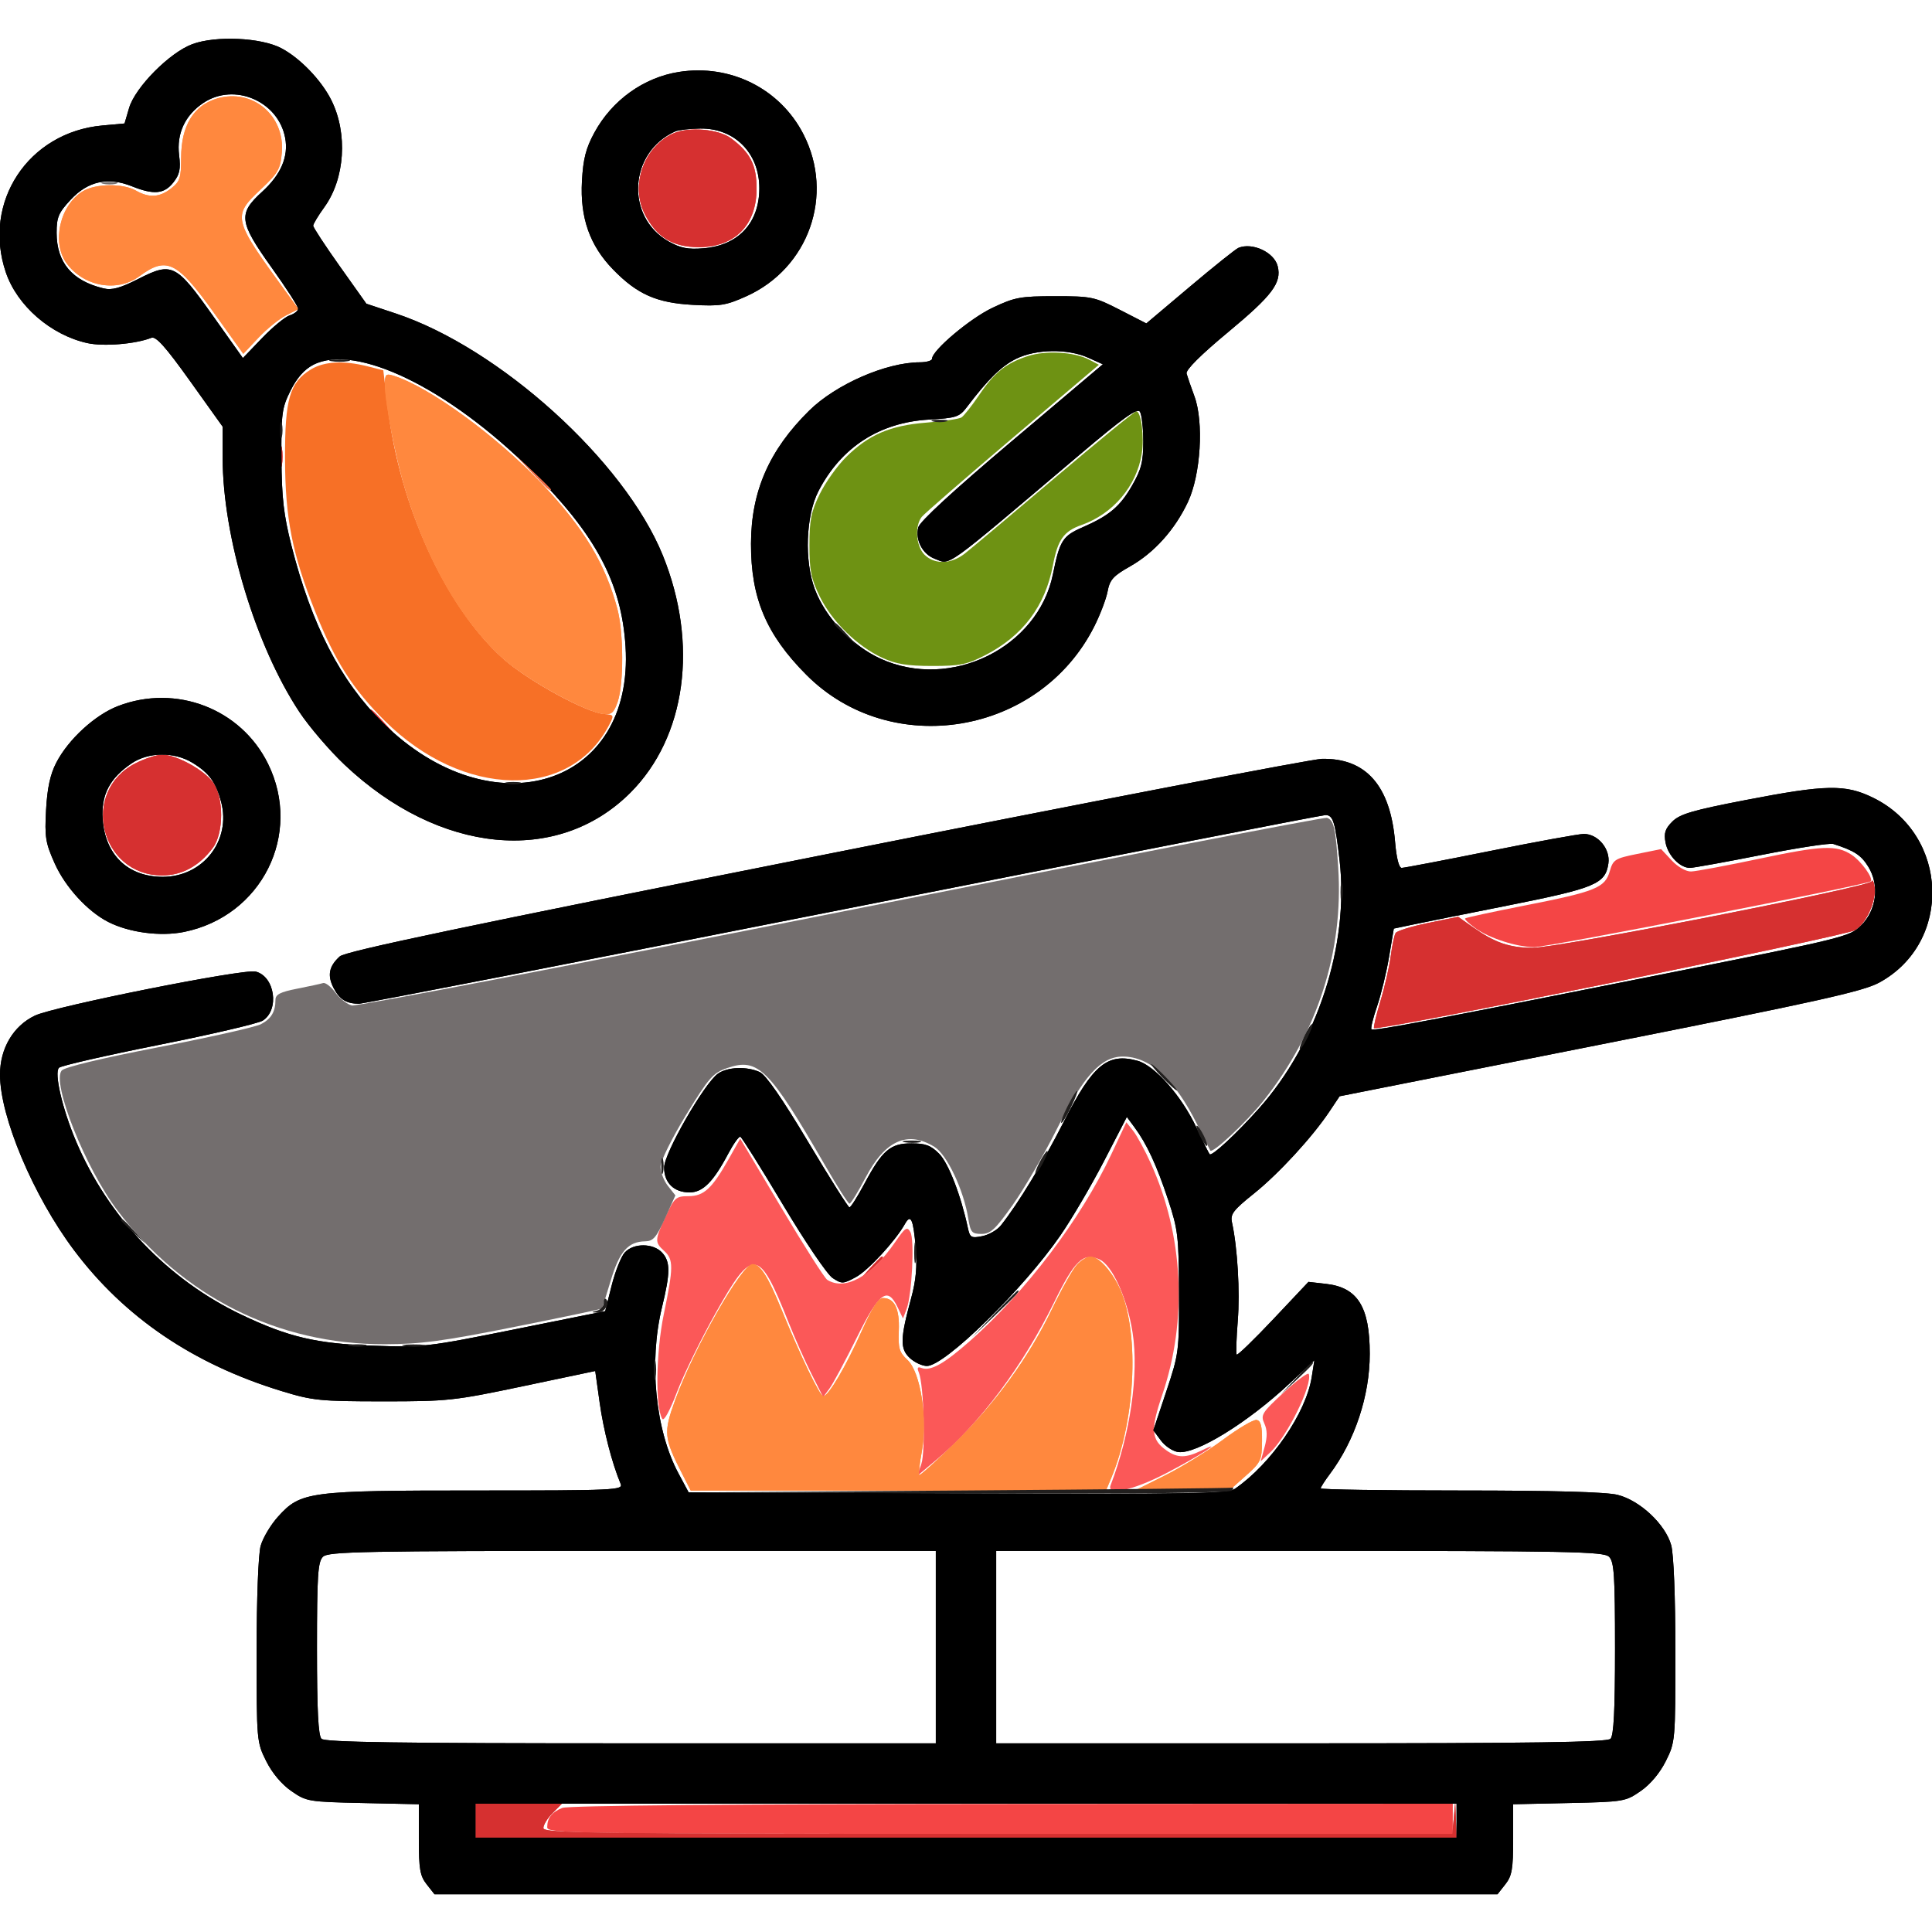 <svg xmlns="http://www.w3.org/2000/svg" width="512" height="512" viewBox="0 0 512 512" version="1.1"><path d="M 178.379 35.381 C 170.596 38.907, 166.994 49.147, 170.867 56.740 C 173.992 62.866, 178.296 65.500, 185.177 65.500 C 194.724 65.500, 200.500 59.658, 200.500 50 C 200.500 43.724, 198.859 40.477, 193.763 36.672 C 190.426 34.181, 182.498 33.515, 178.379 35.381 M 74.272 121 C 74.272 123.475, 74.467 124.487, 74.706 123.250 C 74.944 122.013, 74.944 119.987, 74.706 118.750 C 74.467 117.513, 74.272 118.525, 74.272 121 M 98 188.313 C 98 188.485, 99.463 189.948, 101.250 191.563 L 104.500 194.500 101.563 191.250 C 98.825 188.221, 98 187.540, 98 188.313 M 35.966 202.250 C 21.186 209.710, 26.457 232, 43 232 C 48.217 232, 52.861 229.463, 56.408 224.677 C 59.324 220.742, 59.342 211.301, 56.441 207.323 C 54.022 204.005, 46.672 200, 43 200 C 41.583 200, 38.418 201.012, 35.966 202.250 M 495.987 233.588 C 495.328 235.061, 412.889 251.206, 406.153 251.182 C 400.041 251.160, 396.210 249.847, 390.457 245.801 L 386.414 242.959 378.457 244.598 C 374.081 245.499, 370.213 246.691, 369.862 247.246 C 369.511 247.802, 368.922 250.561, 368.554 253.378 C 368.186 256.195, 366.959 261.561, 365.829 265.303 C 364.698 269.045, 363.937 272.267, 364.136 272.463 C 365.014 273.325, 489.357 247.996, 491.662 246.485 C 494.657 244.523, 497.237 238.822, 496.794 235.147 C 496.618 233.691, 496.255 232.990, 495.987 233.588 M 230.437 336.250 L 227.500 339.500 230.750 336.563 C 233.779 333.825, 234.460 333, 233.687 333 C 233.515 333, 232.052 334.462, 230.437 336.250 M 126 482.500 L 126 487 256 487 L 386 487 385.825 482.250 L 385.651 477.500 385.268 481.750 L 384.885 486 264.443 486 C 156.475 486, 144 485.840, 144 484.455 C 144 483.605, 145.105 481.805, 146.455 480.455 L 148.909 478 137.455 478 L 126 478 126 482.500" stroke="none" fill="#d63030" fill-rule="evenodd"/><path d="M 466.500 227.517 C 457.700 229.380, 449.443 230.926, 448.151 230.952 C 446.788 230.980, 444.630 229.744, 443.008 228.008 L 440.213 225.017 433.883 226.298 C 427.981 227.493, 427.488 227.804, 426.603 230.888 C 425.344 235.278, 422.865 236.277, 404.085 239.967 C 395.607 241.633, 388.494 243.173, 388.278 243.389 C 388.062 243.605, 389.293 244.785, 391.015 246.011 C 394.752 248.671, 402.040 251, 406.632 251 C 410.180 251, 494.895 234.439, 495.757 233.576 C 496.546 232.788, 493.251 228.211, 490.684 226.528 C 486.669 223.898, 482.860 224.054, 466.500 227.517 M 149.028 479.113 C 146.206 480.239, 145.037 481.736, 145.015 484.250 C 145.001 485.907, 151.375 486, 265 486 L 385 486 385 482 L 385 478 268.250 478.063 C 193.978 478.104, 150.601 478.486, 149.028 479.113" stroke="none" fill="#f44545" fill-rule="evenodd"/><path d="M 178.379 35.381 C 170.596 38.907, 166.994 49.147, 170.867 56.740 C 173.992 62.866, 178.296 65.500, 185.177 65.500 C 194.724 65.500, 200.500 59.658, 200.500 50 C 200.500 43.724, 198.859 40.477, 193.763 36.672 C 190.426 34.181, 182.498 33.515, 178.379 35.381 M 74.272 121 C 74.272 123.475, 74.467 124.487, 74.706 123.250 C 74.944 122.013, 74.944 119.987, 74.706 118.750 C 74.467 117.513, 74.272 118.525, 74.272 121 M 98 188.313 C 98 188.485, 99.463 189.948, 101.250 191.563 L 104.500 194.500 101.563 191.250 C 98.825 188.221, 98 187.540, 98 188.313 M 35.966 202.250 C 21.186 209.710, 26.457 232, 43 232 C 48.217 232, 52.861 229.463, 56.408 224.677 C 59.324 220.742, 59.342 211.301, 56.441 207.323 C 54.022 204.005, 46.672 200, 43 200 C 41.583 200, 38.418 201.012, 35.966 202.250 M 495.987 233.588 C 495.328 235.061, 412.889 251.206, 406.153 251.182 C 400.041 251.160, 396.210 249.847, 390.457 245.801 L 386.414 242.959 378.457 244.598 C 374.081 245.499, 370.213 246.691, 369.862 247.246 C 369.511 247.802, 368.922 250.561, 368.554 253.378 C 368.186 256.195, 366.959 261.561, 365.829 265.303 C 364.698 269.045, 363.937 272.267, 364.136 272.463 C 365.014 273.325, 489.357 247.996, 491.662 246.485 C 494.657 244.523, 497.237 238.822, 496.794 235.147 C 496.618 233.691, 496.255 232.990, 495.987 233.588 M 230.437 336.250 L 227.500 339.500 230.750 336.563 C 233.779 333.825, 234.460 333, 233.687 333 C 233.515 333, 232.052 334.462, 230.437 336.250 M 126 482.500 L 126 487 256 487 L 386 487 385.825 482.250 L 385.651 477.500 385.268 481.750 L 384.885 486 264.443 486 C 156.475 486, 144 485.840, 144 484.455 C 144 483.605, 145.105 481.805, 146.455 480.455 L 148.909 478 137.455 478 L 126 478 126 482.500" stroke="none" fill="#d63030" fill-rule="evenodd"/><path d="M 82.420 97.886 C 76.768 101.332, 75.496 105.694, 75.534 121.500 C 75.572 137.376, 77.455 146.891, 83.594 162.234 C 88.796 175.236, 93.490 182.594, 101.950 191.007 C 122.674 211.615, 151.089 212.133, 161.453 192.091 C 162.776 189.533, 162.723 189.414, 160.166 189.228 C 155.376 188.878, 139.753 180.313, 133.275 174.485 C 118.100 160.833, 105.931 134.262, 102.744 107.815 L 101.576 98.131 97.345 97.065 C 91.078 95.487, 85.885 95.773, 82.420 97.886" stroke="none" fill="#f77026" fill-rule="evenodd"/><path d="M 57.643 26.068 C 51.304 27.879, 48 33.296, 48 41.878 C 48 47.144, 47.687 48.101, 45.365 49.927 C 42.304 52.335, 39.509 52.506, 36 50.500 C 32.616 48.566, 25.426 48.635, 22.040 50.636 C 15.891 54.268, 13.603 64.261, 17.654 69.788 C 22.177 75.958, 31.073 77.540, 36.923 73.215 C 44.141 67.878, 46.925 69.235, 56.646 82.825 L 64.474 93.769 68.487 89.510 C 70.694 87.167, 73.984 84.497, 75.798 83.575 L 79.096 81.899 75.670 77.199 C 61.670 57.999, 61.505 57.315, 69.131 50.154 C 73.716 45.849, 74.306 44.814, 74.686 40.418 C 75.532 30.630, 66.954 23.407, 57.643 26.068 M 102 101.802 C 102 106.615, 104.768 120.931, 107.381 129.629 C 113.119 148.736, 122.267 164.582, 133.275 174.485 C 139.501 180.086, 155.023 188.644, 159.989 189.214 C 162.042 189.450, 162.689 188.887, 163.683 186 C 165.323 181.233, 165.279 167.637, 163.602 161.339 C 160.418 149.380, 154.701 139.911, 143.583 128.183 C 131.563 115.502, 113.632 102.453, 104.250 99.559 C 102.270 98.948, 102 99.217, 102 101.802 M 285.332 335.250 C 284.222 336.488, 281.261 341.775, 278.751 347 C 272.630 359.742, 263.832 371.845, 252.952 382.492 C 248.006 387.332, 243.793 391.114, 243.590 390.896 C 243.387 390.678, 243.706 387.862, 244.298 384.639 C 245.884 376.003, 243.942 363.602, 240.504 360.416 C 238.314 358.386, 237.998 357.322, 238.194 352.638 C 238.435 346.861, 237.049 344, 234.007 344 C 232.774 344, 231.119 346.558, 228.391 352.680 C 224.172 362.148, 219.543 370, 218.180 370 C 217.264 370, 212.197 359.490, 207.076 346.970 C 203.481 338.181, 201.450 335, 199.431 335 C 196.624 335, 183.983 357.184, 178.984 370.881 C 175.762 379.709, 175.885 380.974, 180.922 390.847 L 183.041 395 238.071 395 L 293.102 395 294.475 391.714 C 301.159 375.718, 302.036 351.894, 296.356 340.648 C 294.170 336.319, 290.977 333, 289 333 C 288.092 333, 286.441 334.012, 285.332 335.250 M 324.146 381.517 C 320.101 384.522, 313.186 388.785, 308.780 390.990 L 300.768 395 313.256 395 L 325.743 395 330.070 391.160 C 334.141 387.547, 334.400 387.001, 334.449 381.937 C 334.487 377.902, 334.124 376.491, 333 376.303 C 332.175 376.166, 328.191 378.512, 324.146 381.517" stroke="none" fill="#ff883e" fill-rule="evenodd"/><path d="M 272.378 94.367 C 266.584 96.259, 263.525 98.709, 259.471 104.706 C 257.535 107.569, 255.426 110.237, 254.784 110.634 C 254.141 111.031, 249.959 111.646, 245.489 112.001 C 235.867 112.765, 230.221 115.192, 224.205 121.149 C 221.886 123.444, 218.757 127.837, 217.249 130.911 C 214.957 135.588, 214.509 137.806, 214.509 144.500 C 214.509 151.212, 214.955 153.408, 217.275 158.142 C 220.504 164.728, 227.208 171.285, 233.824 174.329 C 237.437 175.992, 240.432 176.483, 247 176.490 C 254.367 176.499, 256.233 176.124, 261 173.681 C 271.050 168.529, 276.975 160.680, 279.042 149.780 C 280.326 143.005, 281.902 140.788, 286.610 139.130 C 294.964 136.186, 301.206 128.821, 302.569 120.298 C 303.286 115.812, 302.420 109, 301.133 109 C 300.705 109, 290.938 116.989, 279.428 126.753 C 267.918 136.517, 257.202 145.517, 255.615 146.753 C 252.042 149.536, 247.638 149.638, 245 147 C 242.751 144.751, 242.366 139.375, 244.282 136.973 C 244.952 136.132, 255.786 126.720, 268.357 116.057 L 291.214 96.668 288.570 95.282 C 284.699 93.255, 277.101 92.825, 272.378 94.367" stroke="none" fill="#6e9213" fill-rule="evenodd"/><path d="M 294.500 305.914 C 286.399 323.128, 271.863 342.317, 257 355.420 C 250.145 361.463, 246.590 363.440, 244.216 362.529 C 243.161 362.125, 242.972 362.447, 243.506 363.739 C 244.834 366.946, 245.310 384.673, 244.157 387.980 L 243.055 391.140 248.096 386.920 C 259.693 377.210, 271.113 361.941, 279.352 345.130 C 284.831 333.950, 287.097 331.812, 291.392 333.769 C 294.787 335.316, 298.757 344.133, 300.163 353.253 C 301.836 364.096, 299.527 380.040, 294.317 393.617 C 293.214 396.491, 300.188 394.997, 308.912 390.491 C 317.663 385.972, 325.259 381.084, 318.300 384.452 C 314.234 386.419, 312.025 386.406, 309.159 384.399 C 305.045 381.517, 304.845 378.939, 308.014 369.624 C 314.753 349.809, 313.642 327.399, 304.972 308.278 C 303.392 304.793, 301.289 300.922, 300.299 299.678 L 298.500 297.414 294.500 305.914 M 193.110 307.151 C 188.662 315.032, 186.525 317, 182.415 317 C 179.161 317, 178.731 317.379, 176.464 322.250 C 173.496 328.624, 173.467 329.208, 176 331.500 C 178.512 333.774, 178.501 335.762, 175.902 348.343 C 173.834 358.352, 173.626 372.969, 175.508 376.014 C 175.950 376.728, 177.535 373.833, 179.428 368.857 C 181.176 364.261, 185.768 354.875, 189.633 348 C 199.533 330.386, 201.088 330.582, 208.971 350.428 C 210.642 354.634, 213.390 360.811, 215.078 364.155 L 218.147 370.235 219.824 367.974 C 220.746 366.730, 223.975 360.715, 227 354.606 C 233.029 342.431, 235.187 340.816, 237.889 346.454 L 239.305 349.408 240.248 346.954 C 241.676 343.237, 242.410 328.555, 241.269 326.517 C 240.396 324.956, 239.900 325.285, 237.196 329.215 C 230.963 338.274, 223.945 342.155, 219.219 339.157 C 218.515 338.710, 213.040 330.108, 207.052 320.041 L 196.165 301.739 193.110 307.151 M 340.225 369.004 C 334.427 374.354, 334.034 374.982, 335.065 377.242 C 335.861 378.989, 335.880 380.774, 335.134 383.478 L 334.088 387.266 336.639 384.883 C 341.119 380.699, 347.884 366.929, 346.839 364.122 C 346.652 363.622, 343.676 365.819, 340.225 369.004" stroke="none" fill="#fb5858" fill-rule="evenodd"/><path d="M 57.643 26.068 C 51.304 27.879, 48 33.296, 48 41.878 C 48 47.144, 47.687 48.101, 45.365 49.927 C 42.304 52.335, 39.509 52.506, 36 50.500 C 32.616 48.566, 25.426 48.635, 22.040 50.636 C 15.891 54.268, 13.603 64.261, 17.654 69.788 C 22.177 75.958, 31.073 77.540, 36.923 73.215 C 44.141 67.878, 46.925 69.235, 56.646 82.825 L 64.474 93.769 68.487 89.510 C 70.694 87.167, 73.984 84.497, 75.798 83.575 L 79.096 81.899 75.670 77.199 C 61.670 57.999, 61.505 57.315, 69.131 50.154 C 73.716 45.849, 74.306 44.814, 74.686 40.418 C 75.532 30.630, 66.954 23.407, 57.643 26.068 M 102 101.802 C 102 106.615, 104.768 120.931, 107.381 129.629 C 113.119 148.736, 122.267 164.582, 133.275 174.485 C 139.501 180.086, 155.023 188.644, 159.989 189.214 C 162.042 189.450, 162.689 188.887, 163.683 186 C 165.323 181.233, 165.279 167.637, 163.602 161.339 C 160.418 149.380, 154.701 139.911, 143.583 128.183 C 131.563 115.502, 113.632 102.453, 104.250 99.559 C 102.270 98.948, 102 99.217, 102 101.802 M 285.332 335.250 C 284.222 336.488, 281.261 341.775, 278.751 347 C 272.630 359.742, 263.832 371.845, 252.952 382.492 C 248.006 387.332, 243.793 391.114, 243.590 390.896 C 243.387 390.678, 243.706 387.862, 244.298 384.639 C 245.884 376.003, 243.942 363.602, 240.504 360.416 C 238.314 358.386, 237.998 357.322, 238.194 352.638 C 238.435 346.861, 237.049 344, 234.007 344 C 232.774 344, 231.119 346.558, 228.391 352.680 C 224.172 362.148, 219.543 370, 218.180 370 C 217.264 370, 212.197 359.490, 207.076 346.970 C 203.481 338.181, 201.450 335, 199.431 335 C 196.624 335, 183.983 357.184, 178.984 370.881 C 175.762 379.709, 175.885 380.974, 180.922 390.847 L 183.041 395 238.071 395 L 293.102 395 294.475 391.714 C 301.159 375.718, 302.036 351.894, 296.356 340.648 C 294.170 336.319, 290.977 333, 289 333 C 288.092 333, 286.441 334.012, 285.332 335.250 M 324.146 381.517 C 320.101 384.522, 313.186 388.785, 308.780 390.990 L 300.768 395 313.256 395 L 325.743 395 330.070 391.160 C 334.141 387.547, 334.400 387.001, 334.449 381.937 C 334.487 377.902, 334.124 376.491, 333 376.303 C 332.175 376.166, 328.191 378.512, 324.146 381.517" stroke="none" fill="#ff883e" fill-rule="evenodd"/><path d="M 51.005 11.684 C 44.993 13.885, 35.826 23.126, 34.212 28.611 L 33.003 32.722 27.138 33.254 C 7.443 35.040, -4.772 53.638, 1.554 72.205 C 4.565 81.040, 13.457 88.761, 23.104 90.915 C 27.424 91.880, 35.881 91.189, 40.112 89.526 C 41.327 89.048, 43.853 91.870, 50.362 100.978 L 59 113.065 59.003 121.282 C 59.011 142.246, 67.712 171.101, 79.313 188.640 C 81.910 192.566, 87.299 198.866, 91.289 202.640 C 116.356 226.348, 147.720 229.422, 167.064 210.067 C 181.820 195.303, 185.180 170.631, 175.634 147.138 C 165.493 122.180, 132.382 92.211, 104.841 83.063 L 97.096 80.490 90.048 70.568 C 86.172 65.110, 83 60.271, 83 59.814 C 83 59.357, 84.325 57.154, 85.944 54.918 C 91.429 47.347, 92.212 35.354, 87.799 26.523 C 85.148 21.219, 79.464 15.332, 74.500 12.750 C 69.110 9.946, 57.225 9.407, 51.005 11.684 M 179.920 19.063 C 170.573 20.537, 162.195 26.550, 157.519 35.143 C 155.274 39.267, 154.553 42.075, 154.225 47.962 C 153.684 57.656, 156.277 65.044, 162.448 71.393 C 168.857 77.988, 173.978 80.262, 183.612 80.791 C 190.823 81.187, 192.391 80.937, 197.738 78.537 C 214.350 71.082, 221.198 51.646, 212.893 35.524 C 206.689 23.478, 193.543 16.916, 179.920 19.063 M 53.898 27.270 C 49.035 30.518, 46.763 35.401, 47.463 41.097 C 47.919 44.803, 47.624 46.209, 45.942 48.347 C 43.517 51.430, 40.760 51.688, 34.977 49.374 C 28.639 46.838, 23.331 47.991, 18.753 52.899 C 15.496 56.391, 15 57.556, 15.004 61.711 C 15.010 69.573, 19.103 74.422, 27.422 76.422 C 29.665 76.961, 31.828 76.371, 36.723 73.887 C 45.594 69.384, 46.636 69.904, 56.433 83.709 L 64.366 94.887 69.466 89.580 C 72.270 86.661, 75.563 83.956, 76.783 83.569 C 78.002 83.182, 79 82.386, 79 81.801 C 79 81.215, 75.850 76.324, 72 70.931 C 63.309 58.758, 63.044 56.663, 69.462 50.823 C 74.460 46.273, 76.503 41.497, 75.573 36.536 C 73.745 26.792, 62.079 21.805, 53.898 27.270 M 178.966 34.820 C 166.663 40.273, 165.627 57.488, 177.211 63.998 C 180.340 65.757, 182.302 66.140, 186.434 65.797 C 195.699 65.029, 201.231 59.073, 201.231 49.866 C 201.231 40.571, 194.675 33.945, 185.602 34.070 C 182.796 34.109, 179.810 34.446, 178.966 34.820 M 328.216 65.674 C 327.510 65.957, 321.725 70.581, 315.361 75.949 L 303.791 85.709 296.765 82.105 C 290.062 78.665, 289.276 78.500, 279.620 78.500 C 270.389 78.500, 268.929 78.771, 262.997 81.582 C 257.043 84.404, 247 92.877, 247 95.079 C 247 95.586, 245.537 96.005, 243.750 96.012 C 234.803 96.045, 221.502 101.858, 214.436 108.825 C 203.841 119.270, 199.055 130.211, 199.021 144.068 C 198.986 158.492, 203.037 168.112, 213.644 178.788 C 236.125 201.417, 275.435 194.854, 289.978 166.043 C 291.551 162.927, 293.147 158.733, 293.524 156.725 C 294.103 153.637, 295.021 152.615, 299.468 150.105 C 305.865 146.495, 311.382 140.351, 314.827 133 C 318.211 125.781, 319.058 111.847, 316.529 105 C 315.615 102.525, 314.681 99.825, 314.453 99 C 314.189 98.044, 318.189 94.055, 325.483 88 C 337.188 78.283, 339.703 74.936, 338.599 70.538 C 337.677 66.866, 331.940 64.178, 328.216 65.674 M 269.290 95.086 C 265.391 97.016, 261.849 100.483, 256.282 107.817 C 254.228 110.523, 253.478 110.773, 246.143 111.198 C 233.064 111.955, 222.880 118.555, 216.898 130.151 C 213.546 136.649, 213.110 148.654, 215.952 156.188 C 218.787 163.705, 225.791 171.103, 233.341 174.558 C 251.899 183.048, 275.094 171.677, 279.043 152.155 C 280.835 143.296, 281.607 142.060, 286.755 139.805 C 294.006 136.630, 296.794 134.287, 300.022 128.660 C 302.471 124.389, 302.980 122.380, 302.975 117 C 302.972 113.425, 302.573 109.873, 302.088 109.107 C 301.410 108.038, 297.678 110.703, 285.983 120.607 C 249.408 151.584, 252.012 149.715, 247.709 148.080 C 244.473 146.849, 242.507 143.099, 243.346 139.756 C 243.729 138.232, 252.719 129.952, 268.106 116.952 L 292.264 96.541 288.382 94.797 C 282.976 92.368, 274.522 92.496, 269.290 95.086 M 83 96.689 C 80.638 97.911, 78.687 100.125, 77 103.500 C 74.700 108.101, 74.507 109.539, 74.587 121.500 C 74.656 131.937, 75.176 136.481, 77.224 144.552 C 82.562 165.591, 90.215 180.446, 101.411 191.500 C 130.533 220.255, 168.114 208.466, 165.772 171.311 C 164.712 154.512, 157.910 141.735, 141.083 124.936 C 119.018 102.907, 94.254 90.864, 83 96.689 M 31.282 187.110 C 25.175 189.457, 18.094 195.955, 14.905 202.137 C 13.300 205.249, 12.527 208.825, 12.209 214.612 C 11.811 221.856, 12.058 223.379, 14.517 228.859 C 17.310 235.083, 23.175 241.497, 28.636 244.301 C 34.154 247.135, 42.491 248.245, 48.750 246.979 C 69.368 242.811, 80.223 221.082, 71.023 202.395 C 63.842 187.808, 46.659 181.199, 31.282 187.110 M 34.922 202.274 C 29.074 206.215, 26.763 210.647, 27.212 217.065 C 27.875 226.558, 33.865 232.335, 43.078 232.368 C 53.811 232.407, 61.341 222.731, 58.586 212.442 C 57.206 207.285, 55.385 204.812, 51 202.140 C 46.216 199.225, 39.362 199.282, 34.922 202.274 M 218.774 226.429 C 123.400 245.408, 91.554 252.094, 90.050 253.455 C 87.164 256.067, 86.688 258.497, 88.411 261.829 C 89.994 264.889, 91.795 266, 95.175 266 C 96.281 266, 153.991 254.750, 223.420 241 C 292.850 227.250, 350.377 216, 351.260 216 C 353.286 216, 353.833 217.765, 355.014 228.120 C 357.562 250.463, 349.101 276.428, 333.615 293.782 C 327.616 300.505, 321.154 306.500, 320.571 305.883 C 320.371 305.672, 318.791 302.489, 317.059 298.808 C 313.101 290.396, 306.030 282.378, 301.457 281.116 C 293.513 278.922, 289.610 282.148, 281.915 297.268 C 276.263 308.371, 269.920 318.832, 265.262 324.730 C 264.293 325.957, 262.059 327.246, 260.298 327.596 C 257.378 328.175, 257.042 327.978, 256.483 325.365 C 254.633 316.717, 251.344 308.230, 248.883 305.750 C 246.690 303.540, 245.246 303, 241.531 303 C 235.933 303, 233.803 304.837, 229.038 313.777 C 227.214 317.200, 225.447 319.985, 225.111 319.966 C 224.775 319.947, 219.838 312.122, 214.141 302.577 C 207.338 291.179, 202.945 284.840, 201.344 284.111 C 197.909 282.546, 192.829 282.731, 190.283 284.514 C 186.670 287.045, 176 305.630, 176 309.392 C 176 313.455, 178.595 316, 182.740 316 C 186.252 316, 189.022 313.224, 192.999 305.716 C 194.373 303.122, 195.812 301.112, 196.197 301.250 C 196.581 301.387, 201.661 309.488, 207.484 319.251 C 213.361 329.103, 219.222 337.755, 220.656 338.694 C 223.104 340.298, 223.428 340.285, 226.825 338.444 C 230.087 336.675, 237.313 328.837, 239.833 324.333 C 241.369 321.589, 242.039 323.074, 242.671 330.632 C 243.087 335.595, 242.755 339.303, 241.475 344 C 238.547 354.744, 238.483 357.440, 241.096 359.874 C 242.350 361.043, 244.394 362, 245.637 362 C 250.383 362, 271.114 341.731, 280.985 327.441 C 284.001 323.073, 289.204 314.213, 292.547 307.751 L 298.625 296.002 300.680 298.782 C 303.927 303.173, 306.548 308.831, 309.582 318 C 312.182 325.854, 312.399 327.716, 312.448 342.506 C 312.499 358.137, 312.420 358.753, 309.072 368.780 L 305.644 379.047 307.671 381.773 C 308.786 383.273, 310.857 384.639, 312.273 384.809 C 317.063 385.384, 330.569 377.066, 341.672 366.705 L 348.321 360.500 347.613 364.974 C 346.110 374.468, 336.884 387.897, 327.321 394.507 C 325.422 395.820, 316 395.980, 253.821 395.757 L 182.500 395.500 179.769 390.403 C 173.687 379.056, 171.900 361.009, 175.420 346.500 C 177.658 337.276, 177.673 334.401, 175.497 331.997 C 173.149 329.402, 167.882 329.367, 165.562 331.931 C 164.601 332.994, 163.042 336.923, 162.098 340.663 L 160.382 347.463 136.441 352.281 C 113.248 356.950, 112.078 357.085, 99 356.626 C 83.921 356.096, 76.518 354.368, 64.125 348.482 C 44.500 339.162, 28.627 322.538, 20.127 302.403 C 16.498 293.805, 14.301 284.299, 15.634 282.966 C 16.166 282.434, 28.054 279.711, 42.051 276.916 C 56.048 274.121, 68.458 271.222, 69.628 270.474 C 74.131 267.596, 72.844 258.749, 67.737 257.473 C 64.560 256.679, 14.365 266.701, 9.236 269.153 C 3.512 271.890, -0 277.834, 0 284.786 C 0 295.999, 8.831 316.945, 19.617 331.318 C 32.965 349.102, 51.217 361.493, 74.600 368.643 C 82.873 371.173, 84.768 371.366, 101.500 371.373 C 118.700 371.380, 120.350 371.202, 138.622 367.356 L 157.743 363.331 158.917 371.723 C 159.948 379.090, 162.194 387.780, 164.482 393.250 C 165.172 394.899, 162.973 395, 126.288 395 C 81.763 395, 79.697 395.272, 73.678 401.935 C 71.728 404.093, 69.656 407.578, 69.072 409.679 C 68.460 411.883, 68.009 423.683, 68.006 437.554 C 68 461.296, 68.033 461.673, 70.533 466.691 C 72.114 469.862, 74.618 472.851, 77.193 474.637 C 81.215 477.427, 81.698 477.508, 96.160 477.822 L 111 478.144 111 487.437 C 111 495.325, 111.314 497.129, 113.073 499.365 L 115.145 502 256 502 L 396.855 502 398.927 499.365 C 400.686 497.129, 401 495.325, 401 487.437 L 401 478.144 415.840 477.822 C 430.302 477.508, 430.785 477.427, 434.807 474.637 C 437.382 472.851, 439.886 469.862, 441.467 466.691 C 443.967 461.673, 444 461.296, 443.994 437.554 C 443.991 423.187, 443.546 411.889, 442.890 409.500 C 441.377 403.993, 434.631 397.648, 428.701 396.155 C 425.643 395.385, 411.764 395, 387.057 395 C 366.676 395, 350 394.745, 350 394.433 C 350 394.122, 351.075 392.434, 352.388 390.683 C 359.041 381.816, 363 369.915, 363 358.786 C 363 346.323, 359.790 341.182, 351.419 340.238 L 346.756 339.712 337.443 349.587 C 332.320 355.018, 327.952 359.246, 327.736 358.981 C 327.520 358.716, 327.649 354.675, 328.023 350 C 328.637 342.315, 327.949 330.629, 326.488 323.957 C 326.009 321.765, 326.808 320.711, 332.268 316.336 C 338.865 311.050, 347.774 301.366, 352.348 294.511 L 355.010 290.522 423.953 276.851 C 481.844 265.373, 493.718 262.734, 498.022 260.392 C 517.505 249.788, 516.545 221.263, 496.373 211.394 C 489.022 207.798, 483.957 207.894, 462.548 212.034 C 448.537 214.744, 445.179 215.731, 443.187 217.723 C 441.270 219.639, 440.902 220.784, 441.391 223.316 C 442.053 226.744, 445.209 230.002, 447.861 229.996 C 448.762 229.994, 457.304 228.449, 466.843 226.563 C 476.382 224.677, 484.932 223.371, 485.843 223.661 C 491.405 225.429, 493.208 226.600, 495.114 229.684 C 498.133 234.569, 497.323 241.139, 493.192 245.270 C 490.263 248.199, 488.649 248.599, 443.333 257.645 C 380.039 270.279, 363.988 273.321, 363.450 272.784 C 363.200 272.533, 363.862 269.808, 364.921 266.729 C 365.981 263.649, 367.417 257.744, 368.112 253.607 L 369.376 246.085 373.938 245.125 C 376.447 244.597, 388.093 242.257, 399.817 239.924 C 422.786 235.354, 425.445 234.238, 426.239 228.828 C 426.800 224.999, 423.477 221, 419.733 221 C 418.436 221, 407.306 223.025, 395 225.500 C 382.694 227.975, 372.100 230, 371.458 230 C 370.737 230, 370.070 227.374, 369.714 223.134 C 368.462 208.196, 361.980 200.848, 350.282 201.105 C 347.652 201.163, 288.473 212.559, 218.774 226.429 M 85.571 412.571 C 84.235 413.908, 84 417.542, 84 436.871 C 84 453.216, 84.337 459.937, 85.200 460.800 C 86.114 461.714, 105.689 462, 167.200 462 L 248 462 248 436.500 L 248 411 167.571 411 C 95.788 411, 86.974 411.169, 85.571 412.571 M 264 436.500 L 264 462 344.800 462 C 406.311 462, 425.886 461.714, 426.800 460.800 C 427.663 459.937, 428 453.216, 428 436.871 C 428 417.542, 427.765 413.908, 426.429 412.571 C 425.026 411.169, 416.212 411, 344.429 411 L 264 411 264 436.500 M 126 482.500 L 126 487 256 487 L 386 487 386 482.500 L 386 478 256 478 L 126 478 126 482.500" stroke="none" fill="#000000" fill-rule="evenodd"/><path d="" stroke="none" fill="#ea3e3e" fill-rule="evenodd"/><path d="M 27.250 48.689 C 28.212 48.941, 29.788 48.941, 30.750 48.689 C 31.712 48.438, 30.925 48.232, 29 48.232 C 27.075 48.232, 26.288 48.438, 27.250 48.689 M 223 241.624 C 152.875 255.552, 94.496 266.728, 93.269 266.459 C 92.043 266.191, 90.072 264.664, 88.891 263.066 C 87.710 261.469, 86.238 260.323, 85.622 260.522 C 85.005 260.720, 81.912 261.390, 78.750 262.012 C 74.233 262.900, 73 263.538, 73 264.989 C 73 268.130, 71.865 270.019, 69.129 271.431 C 67.683 272.177, 55.475 274.921, 42 277.529 C 26.808 280.469, 17.057 282.817, 16.335 283.710 C 13.664 287.011, 22.624 309.522, 31.050 320.682 C 48.402 343.665, 73.634 356.308, 102 356.232 C 111.571 356.207, 117.340 355.435, 136.387 351.631 C 148.975 349.117, 159.373 346.934, 159.495 346.780 C 159.617 346.626, 160.687 343.258, 161.873 339.296 C 164.160 331.657, 166.478 329.026, 170.973 328.967 C 173.086 328.939, 173.949 327.940, 176.242 322.865 L 178.984 316.796 176.992 314.263 C 175.896 312.870, 175.020 310.553, 175.044 309.115 C 175.068 307.677, 178.109 301.550, 181.803 295.500 C 187.885 285.539, 188.915 284.363, 192.718 283.045 C 200.875 280.219, 203.826 283.157, 218.683 308.885 C 221.882 314.426, 224.782 318.968, 225.126 318.980 C 225.471 318.991, 227.408 315.848, 229.432 311.997 C 234.575 302.210, 240.501 299.569, 247.602 303.899 C 250.948 305.939, 255.392 315.347, 256.611 322.968 C 257.189 326.581, 257.551 327, 260.099 327 C 262.507 327, 263.781 325.814, 268.424 319.250 C 271.439 314.988, 276.666 306.005, 280.039 299.288 C 287.167 285.098, 291.796 280, 297.553 280 C 304.724 280, 311.286 285.970, 317.210 297.883 C 319.019 301.522, 320.601 304.676, 320.725 304.891 C 321.275 305.851, 330.274 297.439, 334.853 291.685 C 349.161 273.703, 356.092 252.069, 354.640 229.916 C 353.952 219.426, 353.495 217.391, 351.673 216.728 C 351.028 216.493, 293.125 227.696, 223 241.624" stroke="none" fill="#736e6e" fill-rule="evenodd"/><path d="M 51.005 11.684 C 44.993 13.885, 35.826 23.126, 34.212 28.611 L 33.003 32.722 27.138 33.254 C 7.443 35.040, -4.772 53.638, 1.554 72.205 C 4.565 81.040, 13.457 88.761, 23.104 90.915 C 27.424 91.880, 35.881 91.189, 40.112 89.526 C 41.327 89.048, 43.853 91.870, 50.362 100.978 L 59 113.065 59.003 121.282 C 59.011 142.246, 67.712 171.101, 79.313 188.640 C 81.910 192.566, 87.299 198.866, 91.289 202.640 C 116.356 226.348, 147.720 229.422, 167.064 210.067 C 181.820 195.303, 185.180 170.631, 175.634 147.138 C 165.493 122.180, 132.382 92.211, 104.841 83.063 L 97.096 80.490 90.048 70.568 C 86.172 65.110, 83 60.271, 83 59.814 C 83 59.357, 84.325 57.154, 85.944 54.918 C 91.429 47.347, 92.212 35.354, 87.799 26.523 C 85.148 21.219, 79.464 15.332, 74.500 12.750 C 69.110 9.946, 57.225 9.407, 51.005 11.684 M 179.920 19.063 C 170.573 20.537, 162.195 26.550, 157.519 35.143 C 155.274 39.267, 154.553 42.075, 154.225 47.962 C 153.684 57.656, 156.277 65.044, 162.448 71.393 C 168.857 77.988, 173.978 80.262, 183.612 80.791 C 190.823 81.187, 192.391 80.937, 197.738 78.537 C 214.350 71.082, 221.198 51.646, 212.893 35.524 C 206.689 23.478, 193.543 16.916, 179.920 19.063 M 53.898 27.270 C 49.035 30.518, 46.763 35.401, 47.463 41.097 C 47.919 44.803, 47.624 46.209, 45.942 48.347 C 43.517 51.430, 40.760 51.688, 34.977 49.374 C 28.639 46.838, 23.331 47.991, 18.753 52.899 C 15.496 56.391, 15 57.556, 15.004 61.711 C 15.010 69.573, 19.103 74.422, 27.422 76.422 C 29.665 76.961, 31.828 76.371, 36.723 73.887 C 45.594 69.384, 46.636 69.904, 56.433 83.709 L 64.366 94.887 69.466 89.580 C 72.270 86.661, 75.563 83.956, 76.783 83.569 C 78.002 83.182, 79 82.386, 79 81.801 C 79 81.215, 75.850 76.324, 72 70.931 C 63.309 58.758, 63.044 56.663, 69.462 50.823 C 74.460 46.273, 76.503 41.497, 75.573 36.536 C 73.745 26.792, 62.079 21.805, 53.898 27.270 M 178.966 34.820 C 166.663 40.273, 165.627 57.488, 177.211 63.998 C 180.340 65.757, 182.302 66.140, 186.434 65.797 C 195.699 65.029, 201.231 59.073, 201.231 49.866 C 201.231 40.571, 194.675 33.945, 185.602 34.070 C 182.796 34.109, 179.810 34.446, 178.966 34.820 M 328.216 65.674 C 327.510 65.957, 321.725 70.581, 315.361 75.949 L 303.791 85.709 296.765 82.105 C 290.062 78.665, 289.276 78.500, 279.620 78.500 C 270.389 78.500, 268.929 78.771, 262.997 81.582 C 257.043 84.404, 247 92.877, 247 95.079 C 247 95.586, 245.537 96.005, 243.750 96.012 C 234.803 96.045, 221.502 101.858, 214.436 108.825 C 203.841 119.270, 199.055 130.211, 199.021 144.068 C 198.986 158.492, 203.037 168.112, 213.644 178.788 C 236.125 201.417, 275.435 194.854, 289.978 166.043 C 291.551 162.927, 293.147 158.733, 293.524 156.725 C 294.103 153.637, 295.021 152.615, 299.468 150.105 C 305.865 146.495, 311.382 140.351, 314.827 133 C 318.211 125.781, 319.058 111.847, 316.529 105 C 315.615 102.525, 314.681 99.825, 314.453 99 C 314.189 98.044, 318.189 94.055, 325.483 88 C 337.188 78.283, 339.703 74.936, 338.599 70.538 C 337.677 66.866, 331.940 64.178, 328.216 65.674 M 269.290 95.086 C 265.391 97.016, 261.849 100.483, 256.282 107.817 C 254.228 110.523, 253.478 110.773, 246.143 111.198 C 233.064 111.955, 222.880 118.555, 216.898 130.151 C 213.546 136.649, 213.110 148.654, 215.952 156.188 C 218.787 163.705, 225.791 171.103, 233.341 174.558 C 251.899 183.048, 275.094 171.677, 279.043 152.155 C 280.835 143.296, 281.607 142.060, 286.755 139.805 C 294.006 136.630, 296.794 134.287, 300.022 128.660 C 302.471 124.389, 302.980 122.380, 302.975 117 C 302.972 113.425, 302.573 109.873, 302.088 109.107 C 301.410 108.038, 297.678 110.703, 285.983 120.607 C 249.408 151.584, 252.012 149.715, 247.709 148.080 C 244.473 146.849, 242.507 143.099, 243.346 139.756 C 243.729 138.232, 252.719 129.952, 268.106 116.952 L 292.264 96.541 288.382 94.797 C 282.976 92.368, 274.522 92.496, 269.290 95.086 M 83 96.689 C 80.638 97.911, 78.687 100.125, 77 103.500 C 74.700 108.101, 74.507 109.539, 74.587 121.500 C 74.656 131.937, 75.176 136.481, 77.224 144.552 C 82.562 165.591, 90.215 180.446, 101.411 191.500 C 130.533 220.255, 168.114 208.466, 165.772 171.311 C 164.712 154.512, 157.910 141.735, 141.083 124.936 C 119.018 102.907, 94.254 90.864, 83 96.689 M 31.282 187.110 C 25.175 189.457, 18.094 195.955, 14.905 202.137 C 13.300 205.249, 12.527 208.825, 12.209 214.612 C 11.811 221.856, 12.058 223.379, 14.517 228.859 C 17.310 235.083, 23.175 241.497, 28.636 244.301 C 34.154 247.135, 42.491 248.245, 48.750 246.979 C 69.368 242.811, 80.223 221.082, 71.023 202.395 C 63.842 187.808, 46.659 181.199, 31.282 187.110 M 34.922 202.274 C 29.074 206.215, 26.763 210.647, 27.212 217.065 C 27.875 226.558, 33.865 232.335, 43.078 232.368 C 53.811 232.407, 61.341 222.731, 58.586 212.442 C 57.206 207.285, 55.385 204.812, 51 202.140 C 46.216 199.225, 39.362 199.282, 34.922 202.274 M 218.774 226.429 C 123.400 245.408, 91.554 252.094, 90.050 253.455 C 87.164 256.067, 86.688 258.497, 88.411 261.829 C 89.994 264.889, 91.795 266, 95.175 266 C 96.281 266, 153.991 254.750, 223.420 241 C 292.850 227.250, 350.377 216, 351.260 216 C 353.286 216, 353.833 217.765, 355.014 228.120 C 357.562 250.463, 349.101 276.428, 333.615 293.782 C 327.616 300.505, 321.154 306.500, 320.571 305.883 C 320.371 305.672, 318.791 302.489, 317.059 298.808 C 313.101 290.396, 306.030 282.378, 301.457 281.116 C 293.513 278.922, 289.610 282.148, 281.915 297.268 C 276.263 308.371, 269.920 318.832, 265.262 324.730 C 264.293 325.957, 262.059 327.246, 260.298 327.596 C 257.378 328.175, 257.042 327.978, 256.483 325.365 C 254.633 316.717, 251.344 308.230, 248.883 305.750 C 246.690 303.540, 245.246 303, 241.531 303 C 235.933 303, 233.803 304.837, 229.038 313.777 C 227.214 317.200, 225.447 319.985, 225.111 319.966 C 224.775 319.947, 219.838 312.122, 214.141 302.577 C 207.338 291.179, 202.945 284.840, 201.344 284.111 C 197.909 282.546, 192.829 282.731, 190.283 284.514 C 186.670 287.045, 176 305.630, 176 309.392 C 176 313.455, 178.595 316, 182.740 316 C 186.252 316, 189.022 313.224, 192.999 305.716 C 194.373 303.122, 195.812 301.112, 196.197 301.250 C 196.581 301.387, 201.661 309.488, 207.484 319.251 C 213.361 329.103, 219.222 337.755, 220.656 338.694 C 223.104 340.298, 223.428 340.285, 226.825 338.444 C 230.087 336.675, 237.313 328.837, 239.833 324.333 C 241.369 321.589, 242.039 323.074, 242.671 330.632 C 243.087 335.595, 242.755 339.303, 241.475 344 C 238.547 354.744, 238.483 357.440, 241.096 359.874 C 242.350 361.043, 244.394 362, 245.637 362 C 250.383 362, 271.114 341.731, 280.985 327.441 C 284.001 323.073, 289.204 314.213, 292.547 307.751 L 298.625 296.002 300.680 298.782 C 303.927 303.173, 306.548 308.831, 309.582 318 C 312.182 325.854, 312.399 327.716, 312.448 342.506 C 312.499 358.137, 312.420 358.753, 309.072 368.780 L 305.644 379.047 307.671 381.773 C 308.786 383.273, 310.857 384.639, 312.273 384.809 C 317.063 385.384, 330.569 377.066, 341.672 366.705 L 348.321 360.500 347.613 364.974 C 346.110 374.468, 336.884 387.897, 327.321 394.507 C 325.422 395.820, 316 395.980, 253.821 395.757 L 182.500 395.500 179.769 390.403 C 173.687 379.056, 171.900 361.009, 175.420 346.500 C 177.658 337.276, 177.673 334.401, 175.497 331.997 C 173.149 329.402, 167.882 329.367, 165.562 331.931 C 164.601 332.994, 163.042 336.923, 162.098 340.663 L 160.382 347.463 136.441 352.281 C 113.248 356.950, 112.078 357.085, 99 356.626 C 83.921 356.096, 76.518 354.368, 64.125 348.482 C 44.500 339.162, 28.627 322.538, 20.127 302.403 C 16.498 293.805, 14.301 284.299, 15.634 282.966 C 16.166 282.434, 28.054 279.711, 42.051 276.916 C 56.048 274.121, 68.458 271.222, 69.628 270.474 C 74.131 267.596, 72.844 258.749, 67.737 257.473 C 64.560 256.679, 14.365 266.701, 9.236 269.153 C 3.512 271.890, -0 277.834, 0 284.786 C 0 295.999, 8.831 316.945, 19.617 331.318 C 32.965 349.102, 51.217 361.493, 74.600 368.643 C 82.873 371.173, 84.768 371.366, 101.500 371.373 C 118.700 371.380, 120.350 371.202, 138.622 367.356 L 157.743 363.331 158.917 371.723 C 159.948 379.090, 162.194 387.780, 164.482 393.250 C 165.172 394.899, 162.973 395, 126.288 395 C 81.763 395, 79.697 395.272, 73.678 401.935 C 71.728 404.093, 69.656 407.578, 69.072 409.679 C 68.460 411.883, 68.009 423.683, 68.006 437.554 C 68 461.296, 68.033 461.673, 70.533 466.691 C 72.114 469.862, 74.618 472.851, 77.193 474.637 C 81.215 477.427, 81.698 477.508, 96.160 477.822 L 111 478.144 111 487.437 C 111 495.325, 111.314 497.129, 113.073 499.365 L 115.145 502 256 502 L 396.855 502 398.927 499.365 C 400.686 497.129, 401 495.325, 401 487.437 L 401 478.144 415.840 477.822 C 430.302 477.508, 430.785 477.427, 434.807 474.637 C 437.382 472.851, 439.886 469.862, 441.467 466.691 C 443.967 461.673, 444 461.296, 443.994 437.554 C 443.991 423.187, 443.546 411.889, 442.890 409.500 C 441.377 403.993, 434.631 397.648, 428.701 396.155 C 425.643 395.385, 411.764 395, 387.057 395 C 366.676 395, 350 394.745, 350 394.433 C 350 394.122, 351.075 392.434, 352.388 390.683 C 359.041 381.816, 363 369.915, 363 358.786 C 363 346.323, 359.790 341.182, 351.419 340.238 L 346.756 339.712 337.443 349.587 C 332.320 355.018, 327.952 359.246, 327.736 358.981 C 327.520 358.716, 327.649 354.675, 328.023 350 C 328.637 342.315, 327.949 330.629, 326.488 323.957 C 326.009 321.765, 326.808 320.711, 332.268 316.336 C 338.865 311.050, 347.774 301.366, 352.348 294.511 L 355.010 290.522 423.953 276.851 C 481.844 265.373, 493.718 262.734, 498.022 260.392 C 517.505 249.788, 516.545 221.263, 496.373 211.394 C 489.022 207.798, 483.957 207.894, 462.548 212.034 C 448.537 214.744, 445.179 215.731, 443.187 217.723 C 441.270 219.639, 440.902 220.784, 441.391 223.316 C 442.053 226.744, 445.209 230.002, 447.861 229.996 C 448.762 229.994, 457.304 228.449, 466.843 226.563 C 476.382 224.677, 484.932 223.371, 485.843 223.661 C 491.405 225.429, 493.208 226.600, 495.114 229.684 C 498.133 234.569, 497.323 241.139, 493.192 245.270 C 490.263 248.199, 488.649 248.599, 443.333 257.645 C 380.039 270.279, 363.988 273.321, 363.450 272.784 C 363.200 272.533, 363.862 269.808, 364.921 266.729 C 365.981 263.649, 367.417 257.744, 368.112 253.607 L 369.376 246.085 373.938 245.125 C 376.447 244.597, 388.093 242.257, 399.817 239.924 C 422.786 235.354, 425.445 234.238, 426.239 228.828 C 426.800 224.999, 423.477 221, 419.733 221 C 418.436 221, 407.306 223.025, 395 225.500 C 382.694 227.975, 372.100 230, 371.458 230 C 370.737 230, 370.070 227.374, 369.714 223.134 C 368.462 208.196, 361.980 200.848, 350.282 201.105 C 347.652 201.163, 288.473 212.559, 218.774 226.429 M 85.571 412.571 C 84.235 413.908, 84 417.542, 84 436.871 C 84 453.216, 84.337 459.937, 85.200 460.800 C 86.114 461.714, 105.689 462, 167.200 462 L 248 462 248 436.500 L 248 411 167.571 411 C 95.788 411, 86.974 411.169, 85.571 412.571 M 264 436.500 L 264 462 344.800 462 C 406.311 462, 425.886 461.714, 426.800 460.800 C 427.663 459.937, 428 453.216, 428 436.871 C 428 417.542, 427.765 413.908, 426.429 412.571 C 425.026 411.169, 416.212 411, 344.429 411 L 264 411 264 436.500 M 126 482.500 L 126 487 256 487 L 386 487 386 482.500 L 386 478 256 478 L 126 478 126 482.500" stroke="none" fill="#000000" fill-rule="evenodd"/><path d="M 140.958 125.250 C 145.102 129.665, 146 130.459, 146 129.708 C 146 129.548, 143.863 127.410, 141.250 124.958 L 136.500 120.500 140.958 125.250" stroke="none" fill="#f06f49" fill-rule="evenodd"/><path d="M 87.750 95.706 C 88.987 95.944, 91.013 95.944, 92.250 95.706 C 93.487 95.467, 92.475 95.272, 90 95.272 C 87.525 95.272, 86.513 95.467, 87.750 95.706 M 74.232 114 C 74.232 115.925, 74.438 116.713, 74.689 115.750 C 74.941 114.787, 74.941 113.213, 74.689 112.250 C 74.438 111.287, 74.232 112.075, 74.232 114 M 247.250 111.689 C 248.213 111.941, 249.787 111.941, 250.750 111.689 C 251.713 111.438, 250.925 111.232, 249 111.232 C 247.075 111.232, 246.287 111.438, 247.250 111.689 M 221 165.313 C 221 165.485, 222.463 166.948, 224.250 168.563 L 227.500 171.500 224.563 168.250 C 221.825 165.221, 221 164.540, 221 165.313 M 134.250 207.689 C 135.213 207.941, 136.787 207.941, 137.750 207.689 C 138.713 207.438, 137.925 207.232, 136 207.232 C 134.075 207.232, 133.287 207.438, 134.250 207.689 M 355.252 236.500 C 355.263 238.700, 355.468 239.482, 355.707 238.238 C 355.946 236.994, 355.937 235.194, 355.687 234.238 C 355.437 233.282, 355.241 234.300, 355.252 236.500 M 345.695 274.513 C 344.781 276.431, 344.239 278, 344.490 278 C 345.175 278, 348.210 271.877, 347.753 271.420 C 347.536 271.203, 346.610 272.594, 345.695 274.513 M 308 285.500 C 309.866 287.425, 311.617 289, 311.892 289 C 312.167 289, 310.866 287.425, 309 285.500 C 307.134 283.575, 305.383 282, 305.108 282 C 304.833 282, 306.134 283.575, 308 285.500 M 282.951 293.097 C 281.801 295.350, 281.032 297.365, 281.242 297.575 C 281.451 297.785, 282.602 295.941, 283.798 293.478 C 286.524 287.869, 285.787 287.537, 282.951 293.097 M 317.071 298.500 C 317.071 299.050, 317.714 300.625, 318.500 302 C 319.286 303.375, 319.929 304.050, 319.929 303.500 C 319.929 302.950, 319.286 301.375, 318.500 300 C 317.714 298.625, 317.071 297.950, 317.071 298.500 M 239.762 302.707 C 241.006 302.946, 242.806 302.937, 243.762 302.687 C 244.718 302.437, 243.700 302.241, 241.500 302.252 C 239.300 302.263, 238.518 302.468, 239.762 302.707 M 275.500 308 C 274.647 309.650, 274.174 311, 274.449 311 C 274.724 311, 275.647 309.650, 276.500 308 C 277.353 306.350, 277.826 305, 277.551 305 C 277.276 305, 276.353 306.350, 275.500 308 M 175.232 309 C 175.232 310.925, 175.438 311.712, 175.689 310.750 C 175.941 309.788, 175.941 308.212, 175.689 307.250 C 175.438 306.288, 175.232 307.075, 175.232 309 M 32 323.313 C 32 323.485, 33.462 324.948, 35.250 326.563 L 38.500 329.500 35.563 326.250 C 32.825 323.221, 32 322.540, 32 323.313 M 242.272 332 C 242.272 334.475, 242.467 335.488, 242.706 334.250 C 242.944 333.012, 242.944 330.988, 242.706 329.750 C 242.467 328.512, 242.272 329.525, 242.272 332 M 263.469 348.250 L 257.500 354.500 263.750 348.531 C 269.556 342.987, 270.458 342, 269.719 342 C 269.564 342, 266.751 344.813, 263.469 348.250 M 160 345.260 C 160 346.136, 159.213 347.059, 158.250 347.311 C 156.610 347.739, 156.612 347.775, 158.281 347.884 C 160.089 348.002, 161.765 345.431, 160.624 344.290 C 160.281 343.947, 160 344.384, 160 345.260 M 92.762 356.707 C 94.006 356.946, 95.806 356.937, 96.762 356.687 C 97.718 356.437, 96.700 356.241, 94.500 356.252 C 92.300 356.263, 91.518 356.468, 92.762 356.707 M 107.264 356.718 C 108.784 356.947, 111.034 356.941, 112.264 356.704 C 113.494 356.467, 112.250 356.279, 109.500 356.286 C 106.750 356.294, 105.744 356.488, 107.264 356.718 M 173.272 363 C 173.272 365.475, 173.467 366.488, 173.706 365.250 C 173.944 364.012, 173.944 361.988, 173.706 360.750 C 173.467 359.512, 173.272 360.525, 173.272 363 M 343.453 365.250 L 339.500 369.500 343.750 365.547 C 347.702 361.871, 348.460 361, 347.703 361 C 347.540 361, 345.627 362.913, 343.453 365.250 M 254.500 395 L 182.500 395.520 254.191 395.760 C 301.167 395.917, 326.095 395.655, 326.500 395 C 326.840 394.450, 326.979 394.108, 326.809 394.240 C 326.639 394.372, 294.100 394.714, 254.500 395" stroke="none" fill="#211f1e" fill-rule="evenodd"/></svg>
